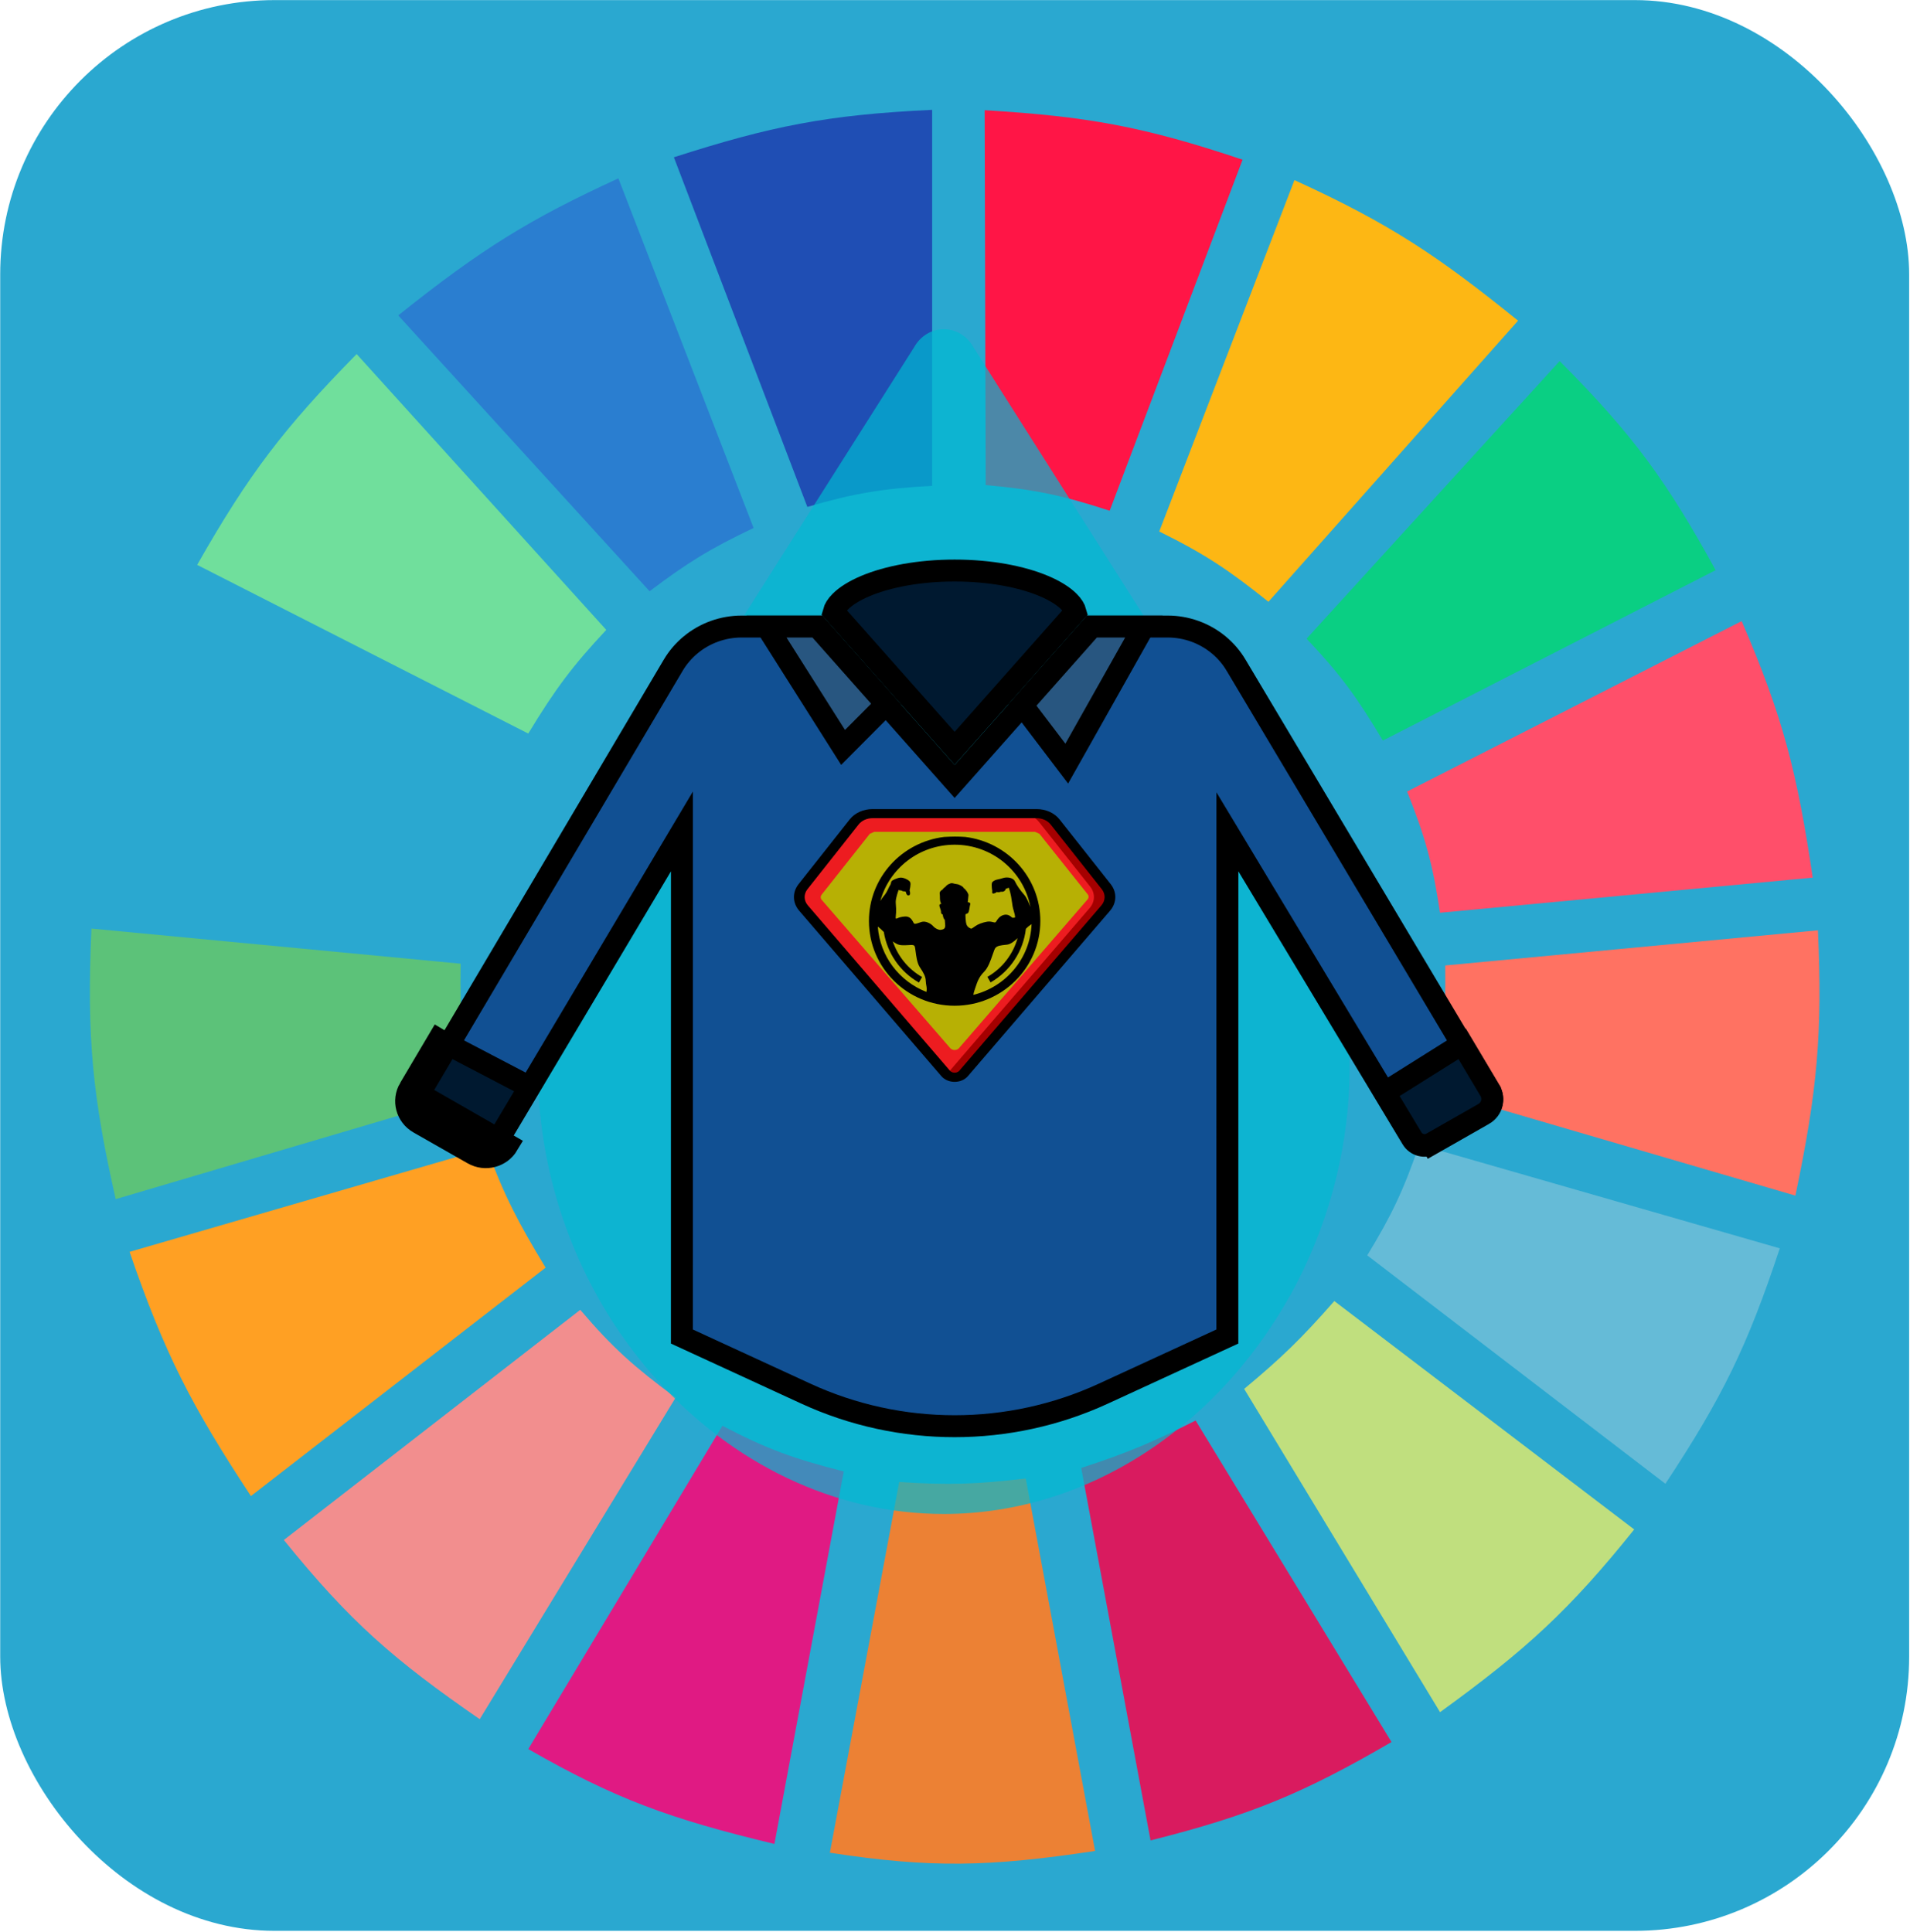 <svg width="686" height="694" viewBox="0 0 686 694" fill="none" xmlns="http://www.w3.org/2000/svg">
<rect x="0.074" y="0.034" width="685.626" height="693.507" rx="98.51" fill="#2AA8D0"/>
<g clip-path="url(#clip0)">
<path d="M289.97 182.076L242.031 56.492C276.842 45.315 296.998 41.226 334.796 39.453V174.503C316.83 175.51 306.987 177.132 289.97 182.076Z" fill="#1F4EB4"/>
<path d="M354.022 174.241L353.654 39.584C390.105 41.791 410.366 45.293 446.283 57.365L398.549 183.45C381.42 177.867 371.657 175.806 354.022 174.241Z" fill="#FF1546"/>
<path d="M416.354 190.911L464.915 64.696C499.441 80.449 516.589 92.051 545.228 115.182L455.576 216.154C441.557 204.949 433.173 199.209 416.354 190.911Z" fill="#FDB714"/>
<path d="M469.271 229.407L560.168 129.697C586.833 156.438 598.738 173.08 616.2 204.795L496.665 266.009C487.433 250.514 481.56 242.403 469.271 229.407Z" fill="#0ACF83"/>
<path d="M505.381 284.311L625.539 223.096C640.428 257.487 645.512 277.824 651.064 315.233L517.21 327.855C514.585 310.394 511.993 300.869 505.381 284.311Z" fill="#FF4F6A"/>
<path d="M515.34 391.593C518.337 374.827 519.292 365.083 519.075 346.787L652.93 334.166C654.592 370.851 652.766 391.7 644.836 429.458L515.34 391.593Z" fill="#FF7262"/>
<path d="M491.059 450.915C499.836 436.498 503.968 427.83 509.736 411.157L639.233 448.39C627.646 483.414 618.654 501.931 598.142 532.955L491.059 450.915Z" fill="#65BBD7"/>
<path d="M586.942 549.363L479.236 467.323C467.402 480.818 460.29 487.694 446.861 498.877L517.213 614.995C548.368 592.416 563.814 578.179 586.942 549.363Z" fill="#C0DF7E"/>
<path d="M499.774 625.723L429.422 510.236C414.159 517.949 405.22 521.763 388.332 527.275L413.235 661.063C448.913 652.069 467.873 644.294 499.774 625.723Z" fill="#D91B5F"/>
<path d="M322.962 532.324C340.708 533.486 350.659 533.139 368.41 531.062L393.313 664.85C355.25 670.585 334.335 671.056 298.059 665.481L322.962 532.324Z" fill="#EC8134"/>
<path d="M189.736 628.247L259.465 512.129C275.274 520.398 284.864 523.916 303.046 528.537L278.143 662.325C240.499 653.283 220.914 646.134 189.736 628.247Z" fill="#E01A83"/>
<path d="M101.947 553.149L208.408 470.478C220.28 484.446 228.001 491.11 242.65 502.032L172.299 617.519C141.505 596.234 125.733 582.569 101.947 553.149Z" fill="#F28E8E"/>
<path d="M90.124 537.372C68.947 505.22 59.065 486.187 46.543 449.653L174.794 412.419C181.2 429.669 186.058 439.005 195.962 455.332L90.124 537.372Z" fill="#FFA023"/>
<path d="M41.557 430.72C33.318 394.198 31.086 373.012 32.841 333.535L165.45 346.156C165.111 365.707 166.155 375.87 169.808 392.856L41.557 430.72Z" fill="#5CC279"/>
<path d="M34.707 313.971L167.317 325.33C170.996 307.934 173.754 298.251 180.391 281.155L62.101 219.941C46.379 255.401 40.145 275.931 34.707 313.971Z" fill="#2AA8D0"/>
<path d="M70.816 202.902C89.353 170.268 101.98 153.761 128.094 127.173L217.745 226.252C205.614 239.218 199.495 247.39 189.729 263.485L70.816 202.902Z" fill="#70DF9C"/>
<path d="M233.309 212.368C246.759 202.23 254.852 197.155 270.664 189.649L222.103 64.065C190.503 78.579 173.153 89.205 143.035 113.289L233.309 212.368Z" fill="#2A7ED0"/>
</g>
<path opacity="0.7" d="M467.012 309.498C467.012 308.997 466.568 308.496 466.123 308.496L349.644 124.754C347.421 120.748 343.42 118.245 338.974 118.245C334.528 118.245 330.527 120.748 328.304 124.754L211.826 308.496C211.382 308.996 211.382 309.498 210.937 309.498C198.934 332.528 193.154 357.061 193.154 383.095C193.154 470.209 259.84 543.806 338.974 543.806C390.99 543.806 439.447 511.764 466.122 460.196C490.574 412.133 491.018 356.058 467.012 309.498Z" fill="#00BAD2"/>
<path d="M443.973 238.969L443.98 238.981L535.115 391.911C535.115 391.911 535.115 391.911 535.115 391.912C536.84 394.809 535.864 398.559 532.862 400.269L532.861 400.269L514.283 410.856L516.234 414.28L514.283 410.856C511.778 412.284 508.611 411.438 507.174 409.045L507.173 409.043L448.149 310.932L440.833 298.772L440.832 312.963L440.818 480.071L396.285 500.585C362.429 516.181 323.304 516.181 289.441 500.585L244.909 480.071L244.923 312.964L244.924 298.634L237.596 310.949L178.994 409.433C177.557 411.847 174.374 412.701 171.865 411.272C171.865 411.272 171.865 411.272 171.865 411.272L152.397 400.175L152.396 400.175C149.897 398.751 149.088 395.635 150.508 393.235C150.508 393.235 150.508 393.234 150.508 393.234L241.778 238.971L241.779 238.969C243.421 236.192 245.535 233.716 248.035 231.644L248.036 231.643C253.166 227.386 259.665 225.048 266.381 225.048H293.553L339.928 277.36L342.876 280.686L345.825 277.36L392.199 225.048H419.364C426.086 225.048 432.579 227.386 437.718 231.644C440.217 233.716 442.331 236.192 443.973 238.969Z" fill="#115093" stroke="black" stroke-width="7.881"/>
<path d="M392.194 225.047H410.854L383.137 274.29L367.169 253.275L392.194 225.047Z" fill="#285680" stroke="black" stroke-width="7.881"/>
<path d="M342.869 268.806L299.437 219.814C299.744 218.688 300.475 217.431 301.842 216.064C303.773 214.132 306.767 212.211 310.781 210.513C318.793 207.124 330.135 204.934 342.869 204.934C355.603 204.934 366.945 207.124 374.957 210.513C378.971 212.211 381.965 214.132 383.896 216.064C385.263 217.43 385.994 218.687 386.301 219.814L342.869 268.806Z" fill="#001930" stroke="black" stroke-width="7.881"/>
<path d="M293.559 225.047L318.274 252.926L302.801 268.468L275.318 225.047H293.559Z" fill="#285680" stroke="black" stroke-width="7.881"/>
<path d="M507.171 408.784L507.17 408.782L497.322 392.409L525.155 374.933L535.113 391.648C535.113 391.649 535.114 391.649 535.114 391.649C536.841 394.551 535.864 398.3 532.867 400.007L532.865 400.007L514.282 410.6C514.281 410.6 514.281 410.601 514.281 410.601C514.281 410.601 514.28 410.601 514.28 410.601C511.783 412.022 508.609 411.177 507.171 408.784Z" fill="#001930" stroke="black" stroke-width="7.881"/>
<path d="M147.121 390.967C144.56 395.292 146.055 400.836 150.443 403.337L169.919 414.434C174.267 416.915 179.836 415.466 182.377 411.189L147.121 390.967ZM147.121 390.967L159.539 369.975L147.121 390.967ZM190.155 390.418L178.991 409.173L178.99 409.176C177.559 411.584 174.375 412.44 171.872 411.012L171.87 411.01L152.394 399.914C152.394 399.914 152.394 399.914 152.394 399.914C149.896 398.49 149.086 395.382 150.512 392.975L150.513 392.973L161.027 375.198L190.155 390.418Z" fill="#001930" stroke="black" stroke-width="7.881"/>
<path d="M397.145 326.149L346.08 385.572C345.385 386.381 344.303 386.888 343.124 386.954C341.947 387.021 340.795 386.639 339.981 385.914C339.864 385.8 339.749 385.686 339.653 385.572L288.588 326.149C286.635 323.89 286.558 320.835 288.395 318.507L306.789 295.238C308.264 293.37 310.74 292.249 313.389 292.25H372.343C374.994 292.249 377.469 293.37 378.943 295.238L397.337 318.507C399.175 320.835 399.098 323.89 397.145 326.149Z" fill="#A50000"/>
<path d="M391.373 326.149L340.308 385.572C340.212 385.686 340.096 385.8 339.981 385.914C339.864 385.8 339.749 385.686 339.653 385.572L288.588 326.149C286.635 323.89 286.558 320.835 288.395 318.507L306.789 295.238C308.264 293.37 310.74 292.249 313.389 292.25H366.572C369.221 292.249 371.697 293.37 373.171 295.238L391.566 318.507C393.403 320.835 393.325 323.89 391.373 326.149Z" fill="#ED1C20"/>
<path d="M295.088 321.367L312.39 299.508L314.004 298.78H371.727L373.34 299.503L390.639 321.212C391.093 321.78 391.076 322.53 390.597 323.083L344.43 376.488C344.062 376.91 343.48 377.16 342.86 377.16C342.241 377.16 341.658 376.91 341.29 376.488L295.137 323.236C294.66 322.684 294.641 321.937 295.088 321.367Z" fill="#B7B004"/>
<path d="M380.544 294.322C378.71 292.002 375.634 290.611 372.341 290.617H313.39C310.1 290.611 307.022 292.001 305.19 294.322L286.801 317.591C284.524 320.49 284.613 324.285 287.025 327.104L338.1 386.543C339.212 387.833 340.983 388.595 342.866 388.595C344.75 388.595 346.52 387.833 347.632 386.543L398.708 327.104C401.119 324.285 401.208 320.49 398.93 317.591L380.544 294.322ZM395.6 325.184L344.523 384.622C344.121 385.051 343.511 385.301 342.866 385.301C342.221 385.301 341.611 385.051 341.209 384.622L290.132 325.181C288.672 323.47 288.618 321.17 289.996 319.41L308.387 296.139C309.506 294.725 311.383 293.879 313.39 293.883H372.341C374.349 293.88 376.225 294.727 377.344 296.141L395.733 319.41C397.112 321.169 397.059 323.469 395.6 325.181V325.184Z" fill="black"/>
<path fill-rule="evenodd" clip-rule="evenodd" d="M346.687 300.622C343.831 300.435 342.145 300.457 339.05 300.63C323.859 302.495 312.088 315.281 312.088 330.807C312.088 347.627 325.868 361.253 342.868 361.253C359.87 361.253 373.649 347.619 373.649 330.807C373.65 315.276 361.881 302.494 346.687 300.622ZM332.749 356.292L332.752 356.235C332.919 355.229 332.817 354.651 332.695 353.96C332.619 353.527 332.535 353.051 332.504 352.397C332.443 350.695 331.787 349.572 330.303 347.302C329.394 345.885 329.087 343.533 328.862 341.813C328.725 340.759 328.618 339.943 328.423 339.725C328.112 339.372 327.451 339.409 326.402 339.469C325.728 339.507 324.893 339.555 323.887 339.514C322.682 339.469 321.596 338.875 320.653 338.128C322.462 343.449 326.145 348.078 331.191 350.944L330.039 352.925C323.237 349.053 318.648 342.31 317.434 334.767C316.677 333.969 315.861 333.235 315.268 332.819C316.06 343.533 323.06 352.523 332.749 356.292ZM349.998 355.72C349.753 356.417 349.658 356.92 349.605 357.354C361.283 354.468 369.995 344.272 370.507 331.942L370.491 331.953C369.909 332.343 369.275 332.769 368.454 333.629C367.542 341.589 362.882 348.794 355.788 352.871L354.63 350.895C360.001 347.814 363.849 342.755 365.479 336.976C364.274 338.151 362.913 339.172 361.678 339.311C361.476 339.334 361.282 339.356 361.095 339.377C359.368 339.573 358.265 339.697 357.554 340.43C357.263 340.733 356.939 341.676 356.532 342.859C355.84 344.873 354.908 347.58 353.501 348.997C351.595 350.913 351.012 352.676 350.352 354.672C350.238 355.014 350.123 355.362 349.998 355.72ZM367.891 321.441C368.692 322.351 369.462 324.104 370.084 325.77C367.691 313.048 356.423 303.409 342.879 303.414C330.086 303.414 319.356 311.998 316.172 323.647C316.54 322.994 316.934 322.414 317.305 321.989C318.244 320.928 318.755 319.831 319.125 319.036C319.31 318.638 319.46 318.315 319.611 318.111C319.852 317.785 319.932 317.447 320.004 317.145C320.064 316.888 320.119 316.657 320.261 316.482C320.569 316.109 322.286 315.298 323.417 315.23C324.553 315.161 326.515 316.081 326.891 316.826C327.27 317.576 326.686 319.813 326.686 319.813C326.686 319.813 327.269 321.41 326.41 321.621C325.553 321.824 325.345 320.364 325.345 320.364L325.134 320.194C325.134 320.194 324.073 320.259 323.66 319.781C323.111 319.984 322.767 319.611 322.767 319.611C322.767 319.611 322.326 320.738 321.942 322.331C321.659 323.535 321.687 323.928 321.763 325.003C321.787 325.356 321.818 325.784 321.843 326.339C321.89 327.402 321.806 328.268 321.745 328.887C321.678 329.572 321.641 329.955 321.843 329.97C321.965 329.983 322.12 329.916 322.351 329.816C322.829 329.61 323.633 329.263 325.134 329.192C326.877 329.113 327.615 330.495 328.021 331.255C328.136 331.47 328.224 331.636 328.301 331.704C328.591 331.965 329.209 331.754 330.328 331.372C330.519 331.307 330.725 331.237 330.946 331.163C332.455 330.656 334.415 331.803 335.138 332.654C335.858 333.505 337.225 334.121 337.948 333.983L337.987 333.975C338.686 333.842 339.02 333.779 339.323 333.27C339.565 332.874 339.491 332.129 339.399 331.212C339.373 330.947 339.345 330.666 339.323 330.376C338.822 329.954 338.686 329.066 338.624 328.656C338.6 328.504 338.587 328.418 338.569 328.447C338.497 328.55 337.944 328.163 337.981 327.734C338.019 327.288 337.847 326.745 337.503 325.764C337.17 324.806 337.679 324.716 338.081 324.644L338.121 324.637C337.608 324.113 337.595 323.101 337.583 322.227C337.577 321.858 337.573 321.515 337.531 321.242C337.388 320.325 337.809 319.945 338.493 319.542C338.833 319.004 339.563 318.525 339.563 318.525C339.563 318.525 340.038 317.771 340.931 317.504C341.758 316.957 342.685 317.406 342.685 317.406L343.785 317.601C344.395 317.635 345.987 318.445 346.155 319.032C346.872 319.441 347.907 321.007 347.836 321.581C347.767 322.157 347.593 324.057 347.593 324.057C347.593 324.057 348.72 324.168 348.483 324.808C348.366 325.127 348.298 325.575 348.227 326.05C348.153 326.541 348.075 327.061 347.934 327.495C347.759 328.04 347.34 328.177 347.056 328.271C346.898 328.322 346.782 328.36 346.77 328.447C346.739 328.674 346.77 331.098 347.148 332.111C347.515 333.132 348.696 333.574 348.826 333.574C348.969 333.574 349.375 333.336 350.309 332.654C351.232 331.974 352.925 331.33 354.532 331.065C355.427 330.911 356.121 331.091 356.638 331.225C357.057 331.334 357.36 331.412 357.56 331.26C357.684 331.166 357.808 330.971 357.963 330.726C358.368 330.092 358.988 329.119 360.378 328.675C361.874 328.203 362.869 329.048 363.353 329.459C363.489 329.574 363.585 329.655 363.64 329.663L364.532 329.595C364.532 329.595 364.765 329.323 364.118 327.223C363.707 325.892 363.597 325.048 363.467 324.058C363.391 323.481 363.308 322.854 363.157 322.052C362.742 319.872 362.295 318.819 362.295 318.819C362.295 318.819 361.996 319.065 361.262 319.203C361.103 319.873 360.549 320.459 359.451 320.29C358.685 320.659 357.966 320.391 357.966 320.391C357.966 320.391 357.661 320.797 356.87 320.939C356.08 321.072 356.392 320.019 356.392 320.019C356.392 320.019 356.21 319.305 356.182 318.014C356.145 316.72 356.693 316.618 356.693 316.618C356.693 316.618 356.693 316.517 357.284 316.216C357.582 316.056 357.979 315.97 358.484 315.859C358.966 315.754 359.546 315.626 360.234 315.394C361.643 314.919 363.874 315.195 364.528 316.582C365.185 317.976 366.279 319.613 367.891 321.441Z" fill="black"/>
<defs>
<clipPath id="clip0">
<rect width="622.58" height="646.222" fill="white" transform="translate(31.598 23.676)"/>
</clipPath>
</defs>
</svg>
